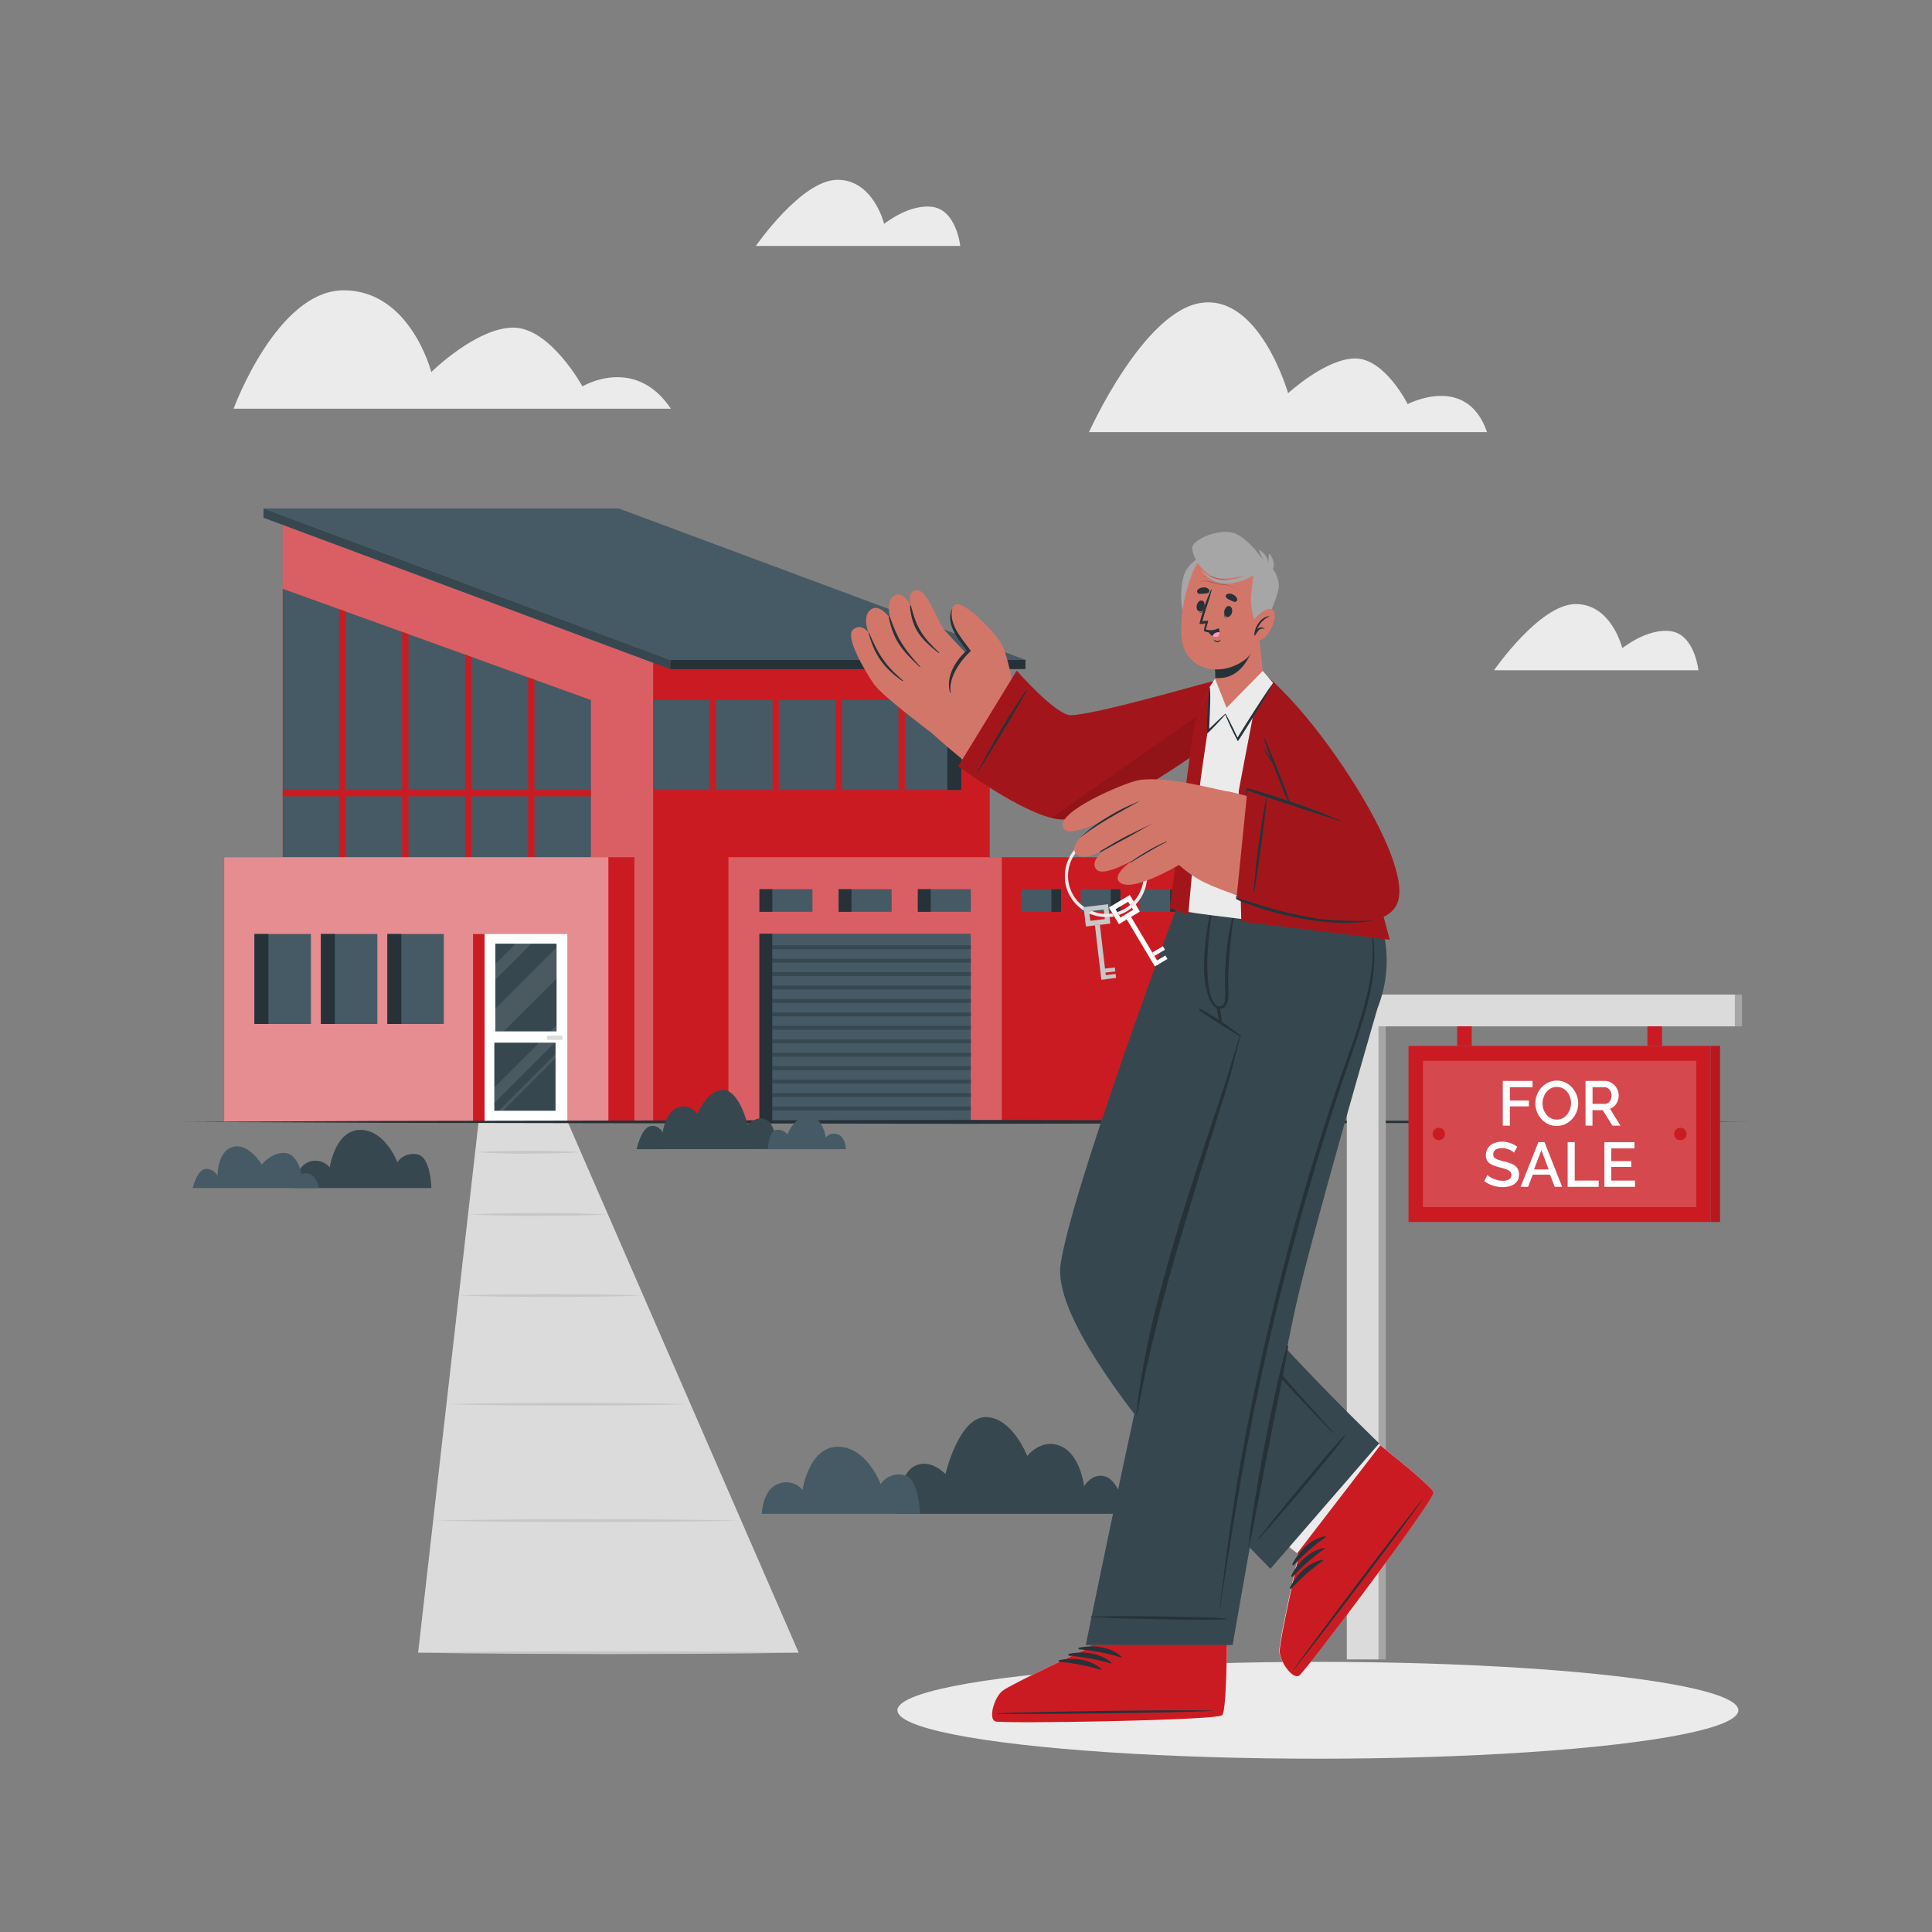<svg xmlns="http://www.w3.org/2000/svg" viewBox="0 0 500 500"><rect x="0" y="0" width="500" height="500" fill="#808080" stroke="none"/><g id="freepik--background-complete--inject-5"><path d="M173.63,105.78H60.45S71.67,75.13,88.94,75.13s22.68,21.16,22.68,21.16,11.65-11.5,21.22-11.5S150.74,100,150.74,100,164.26,91.81,173.63,105.78Z" style="fill:#ebebeb"></path><path d="M439.55,173.46H386.66s11.82-17.13,21.13-17.13,12.06,11.42,12.06,11.42,6.58-5.33,12.66-4.38S439.55,173.46,439.55,173.46Z" style="fill:#ebebeb"></path><path d="M248.51,63.65H195.62s11.82-17.12,21.13-17.12,12.06,11.41,12.06,11.41,6.58-5.33,12.66-4.37S248.51,63.65,248.51,63.65Z" style="fill:#ebebeb"></path><path d="M384.84,111.83h-103s14.11-31.5,29.2-33.47,22.32,23.41,22.32,23.41,9.73-9,17.38-9,13.57,11.81,13.57,11.81S379.59,96.52,384.84,111.83Z" style="fill:#ebebeb"></path></g><g id="freepik--Shadow--inject-5"><ellipse cx="341.07" cy="442.62" rx="108.82" ry="12.53" style="fill:#ebebeb"></ellipse></g><g id="freepik--House--inject-5"><rect x="169.02" y="171.54" width="87.13" height="118.8" style="fill:#CB1B22"></rect><polygon points="73.16 290.34 169.02 290.34 169.02 171.54 73.16 135.83 73.16 175.32 73.16 290.34" style="fill:#CB1B22"></polygon><g style="opacity:0.3"><polygon points="73.16 290.34 169.02 290.34 169.02 171.54 73.16 135.83 73.16 175.32 73.16 290.34" style="fill:#fff"></polygon></g><polygon points="160.13 131.59 68.2 131.59 173.46 170.78 265.4 170.78 160.13 131.59" style="fill:#455a64"></polygon><rect x="173.46" y="170.77" width="91.93" height="2.4" style="fill:#263238"></rect><polygon points="173.46 173.17 68.2 133.99 68.2 131.59 173.46 170.78 173.46 173.17" style="fill:#37474f"></polygon><rect x="169.02" y="181.16" width="79.77" height="23.28" style="fill:#455a64"></rect><rect x="245.18" y="181.16" width="3.61" height="23.28" style="fill:#263238"></rect><rect x="183.63" y="181.16" width="1.64" height="23.28" style="fill:#CB1B22"></rect><rect x="199.93" y="181.16" width="1.64" height="23.28" style="fill:#CB1B22"></rect><rect x="216.23" y="181.16" width="1.64" height="23.28" style="fill:#CB1B22"></rect><rect x="232.53" y="181.16" width="1.64" height="23.28" style="fill:#CB1B22"></rect><polygon points="152.93 221.85 73.16 221.85 73.16 152.38 152.93 181.16 152.93 221.85" style="fill:#455a64"></polygon><polygon points="89.42 158.25 89.42 221.85 87.77 221.85 87.77 157.65 89.42 158.25" style="fill:#CB1B22"></polygon><rect x="73.16" y="204.44" width="79.77" height="1.65" style="fill:#CB1B22"></rect><polygon points="105.71 164.13 105.71 221.85 104.07 221.85 104.07 163.53 105.71 164.13" style="fill:#CB1B22"></polygon><polygon points="122.02 170.01 122.02 221.85 120.38 221.85 120.38 169.41 122.02 170.01" style="fill:#CB1B22"></polygon><polygon points="138.32 175.9 138.32 221.85 136.67 221.85 136.67 175.3 138.32 175.9" style="fill:#CB1B22"></polygon><rect x="58.02" y="221.85" width="106.16" height="68.49" style="fill:#CB1B22"></rect><rect x="58.02" y="221.85" width="99.43" height="68.49" style="fill:#fff;opacity:0.5"></rect><rect x="125.41" y="241.73" width="21.42" height="48.61" style="fill:#fff"></rect><rect x="141.59" y="268.02" width="3.97" height="1.1" style="fill:#dbdbdb"></rect><rect x="128.2" y="244.22" width="15.84" height="22.7" style="fill:#37474f"></rect><rect x="127.93" y="269.84" width="15.84" height="17.62" style="fill:#37474f"></rect><g style="opacity:0.1"><polygon points="144.04 245.2 144.04 253.26 130.38 266.92 128.2 266.92 128.2 261.04 144.04 245.2" style="fill:#fff"></polygon><polygon points="143.57 269.85 127.92 285.5 127.92 281.46 139.54 269.85 143.57 269.85" style="fill:#fff"></polygon><polygon points="144.04 265.35 144.04 266.92 142.46 266.92 144.04 265.35" style="fill:#fff"></polygon><polygon points="137.5 244.23 128.2 253.53 128.2 249.49 133.47 244.23 137.5 244.23" style="fill:#fff"></polygon><polygon points="143.76 272.82 143.76 273.84 130.14 287.46 129.12 287.46 143.76 272.82" style="fill:#fff"></polygon></g><rect x="122.42" y="241.73" width="2.99" height="48.61" style="fill:#CB1B22"></rect><rect x="65.86" y="241.73" width="14.61" height="23.28" transform="translate(146.32 506.73) rotate(180)" style="fill:#455a64"></rect><rect x="65.86" y="241.73" width="3.61" height="23.28" transform="translate(135.32 506.73) rotate(180)" style="fill:#263238"></rect><rect x="83.05" y="241.73" width="14.61" height="23.28" transform="translate(180.71 506.73) rotate(180)" style="fill:#455a64"></rect><rect x="83.05" y="241.73" width="3.61" height="23.28" transform="translate(169.71 506.73) rotate(180)" style="fill:#263238"></rect><rect x="100.24" y="241.73" width="14.61" height="23.28" transform="translate(215.1 506.73) rotate(180)" style="fill:#455a64"></rect><rect x="100.24" y="241.73" width="3.61" height="23.28" transform="translate(204.1 506.73) rotate(180)" style="fill:#263238"></rect><rect x="188.52" y="221.85" width="70.75" height="68.49" style="fill:#CB1B22"></rect><rect x="188.52" y="221.85" width="70.75" height="68.49" style="fill:#fff;opacity:0.3"></rect><rect x="259.27" y="221.85" width="51.1" height="68.49" style="fill:#CB1B22"></rect><rect x="196.54" y="241.66" width="54.7" height="48.68" style="fill:#455a64"></rect><rect x="199.88" y="244.64" width="51.37" height="1" style="fill:#37474f"></rect><rect x="199.88" y="248.12" width="51.37" height="1" style="fill:#37474f"></rect><rect x="199.88" y="251.59" width="51.37" height="1" style="fill:#37474f"></rect><rect x="199.88" y="255.07" width="51.37" height="1" style="fill:#37474f"></rect><rect x="199.88" y="258.55" width="51.37" height="1" style="fill:#37474f"></rect><rect x="199.88" y="262.02" width="51.37" height="1" style="fill:#37474f"></rect><rect x="199.88" y="265.5" width="51.37" height="1" style="fill:#37474f"></rect><rect x="199.88" y="268.98" width="51.37" height="1" style="fill:#37474f"></rect><rect x="199.88" y="272.46" width="51.37" height="1" style="fill:#37474f"></rect><rect x="199.88" y="275.93" width="51.37" height="1" style="fill:#37474f"></rect><rect x="199.88" y="279.41" width="51.37" height="1" style="fill:#37474f"></rect><rect x="199.88" y="282.89" width="51.37" height="1" style="fill:#37474f"></rect><rect x="199.88" y="286.36" width="51.37" height="1" style="fill:#37474f"></rect><rect x="196.54" y="241.66" width="3.33" height="48.68" style="fill:#263238"></rect><rect x="196.54" y="230.13" width="13.71" height="5.85" transform="translate(406.8 466.1) rotate(180)" style="fill:#455a64"></rect><rect x="196.54" y="230.13" width="3.33" height="5.85" transform="translate(396.42 466.1) rotate(180)" style="fill:#263238"></rect><rect x="217.04" y="230.13" width="13.71" height="5.85" transform="translate(447.79 466.1) rotate(180)" style="fill:#455a64"></rect><rect x="217.04" y="230.13" width="3.33" height="5.85" transform="translate(437.41 466.1) rotate(180)" style="fill:#263238"></rect><rect x="237.53" y="230.13" width="13.71" height="5.85" transform="translate(488.78 466.1) rotate(180)" style="fill:#455a64"></rect><rect x="237.53" y="230.13" width="3.33" height="5.85" transform="translate(478.4 466.1) rotate(180)" style="fill:#263238"></rect><rect x="295.04" y="230.13" width="10.27" height="5.85" style="fill:#455a64"></rect><rect x="302.82" y="230.13" width="2.5" height="5.85" style="fill:#263238"></rect><rect x="279.68" y="230.13" width="10.27" height="5.85" style="fill:#455a64"></rect><rect x="287.46" y="230.13" width="2.5" height="5.85" style="fill:#263238"></rect><rect x="264.32" y="230.13" width="10.27" height="5.85" style="fill:#455a64"></rect><rect x="272.1" y="230.13" width="2.5" height="5.85" style="fill:#263238"></rect></g><g id="freepik--Floor--inject-5"><polygon points="123.86 290.34 146.91 290.34 206.7 427.71 108.21 427.71 123.86 290.34" style="fill:#dbdbdb"></polygon><polygon points="108.21 427.71 120.52 427.52 132.83 427.42 157.45 427.33 182.07 427.42 194.38 427.52 206.7 427.71 194.38 427.89 182.07 428 157.45 428.08 132.83 427.99 120.52 427.89 108.21 427.71" style="fill:#c7c7c7"></polygon><polygon points="191.82 393.53 181.86 393.72 171.89 393.82 151.96 393.91 132.03 393.82 122.06 393.72 112.1 393.53 122.06 393.35 132.03 393.25 151.96 393.16 171.89 393.25 181.86 393.35 191.82 393.53" style="fill:#c7c7c7"></polygon><path d="M178.72,363.41c-5.26.15-10.53.22-15.8.28l-15.79.09-15.8-.08c-5.27-.06-10.53-.14-15.8-.29,5.27-.16,10.53-.23,15.8-.29l15.8-.09,15.79.09C168.19,363.18,173.46,363.25,178.72,363.41Z" style="fill:#c7c7c7"></path><path d="M166.48,335.28c-4,.15-8,.23-11.94.29l-11.93.08-11.94-.08c-4-.06-8-.13-11.93-.29,4-.16,8-.23,11.93-.29l11.94-.08,11.93.08C158.52,335.05,162.5,335.13,166.48,335.28Z" style="fill:#c7c7c7"></path><path d="M157.34,314.3c-3,.16-6,.23-9.05.29s-6,.05-9.06.09-6,0-9-.09-6-.13-9.05-.29c3-.15,6-.23,9.05-.29s6-.05,9-.08,6,0,9.06.08S154.33,314.15,157.34,314.3Z" style="fill:#c7c7c7"></path><path d="M150.34,298.19c-2.29.15-4.57.23-6.85.29s-4.56,0-6.84.08-4.57,0-6.85-.08-4.56-.14-6.84-.29c2.28-.16,4.56-.23,6.84-.29s4.57-.06,6.85-.09,4.56,0,6.84.09S148.05,298,150.34,298.19Z" style="fill:#c7c7c7"></path><polygon points="47.63 290.34 98.22 290.1 148.82 290.01 250 289.84 351.18 290.01 401.78 290.1 452.37 290.34 401.78 290.58 351.18 290.67 250 290.84 148.82 290.67 98.22 290.58 47.63 290.34" style="fill:#263238"></polygon></g><g id="freepik--Plants--inject-5"><path d="M111.64,307.46H76.21s.08-5.27,3.56-6.67a4.75,4.75,0,0,1,5.56,1.33s1.42-9.7,7.91-9.7,9.6,8.37,9.6,8.37a5,5,0,0,1,5.06-2.06C111.5,299.2,111.64,307.46,111.64,307.46Z" style="fill:#37474f"></path><path d="M291.61,391.77s-1.78-8.3-5.34-9.58-5.72,2.45-5.72,2.45-.83-7.94-5.88-10.31-8.82,2.48-8.82,2.48-3.87-10.07-10.78-10.07-10.39,14.74-10.39,14.74-4.08-4.39-8.26-1.91-4.18,12.2-4.18,12.2Z" style="fill:#37474f"></path><path d="M82.56,307.46H49.88s1.08-4.61,3.24-4.93a3.19,3.19,0,0,1,3.18,1.81s-.1-6.43,4-7.52,7.44,4.58,7.44,4.58,2.54-3.24,6-3S78,303.92,78,303.92,81.17,302.07,82.56,307.46Z" style="fill:#455a64"></path><path d="M238.07,391.77h-40.9s.1-6.08,4.12-7.7a5.48,5.48,0,0,1,6.41,1.54s1.64-11.19,9.13-11.19,11.08,9.65,11.08,9.65a5.74,5.74,0,0,1,5.84-2.37C237.91,382.24,238.07,391.77,238.07,391.77Z" style="fill:#455a64"></path><path d="M164.76,297.41s1.09-5.09,3.26-5.87,3.5,1.5,3.5,1.5.52-4.86,3.6-6.31,5.4,1.52,5.4,1.52,2.37-6.17,6.6-6.17,6.37,9,6.37,9,2.49-2.68,5-1.17,2.56,7.48,2.56,7.48Z" style="fill:#37474f"></path><path d="M198.75,297.41h20.14s0-3-2-3.8a2.71,2.71,0,0,0-3.16.76s-.81-5.51-4.5-5.51-5.45,4.75-5.45,4.75a2.85,2.85,0,0,0-2.88-1.17C198.84,292.71,198.75,297.41,198.75,297.41Z" style="fill:#455a64"></path></g><g id="freepik--Sign--inject-5"><rect x="348.55" y="257.39" width="8.23" height="172.06" style="fill:#dbdbdb"></rect><rect x="356.78" y="257.39" width="1.85" height="172.06" transform="translate(715.41 686.85) rotate(180)" style="fill:#a6a6a6"></rect><rect x="448.98" y="257.39" width="1.85" height="8.23" transform="translate(899.8 523.02) rotate(180)" style="fill:#a6a6a6"></rect><rect x="394.65" y="211.3" width="8.23" height="100.43" transform="translate(137.25 660.27) rotate(-90)" style="fill:#dbdbdb"></rect><rect x="364.52" y="270.68" width="78.19" height="45.57" style="fill:#CB1B22"></rect><g style="opacity:0.2"><rect x="368.26" y="274.54" width="70.72" height="37.86" style="fill:#fff"></rect></g><circle cx="372.37" cy="293.47" r="1.61" style="fill:#CB1B22"></circle><circle cx="434.87" cy="293.47" r="1.61" style="fill:#CB1B22"></circle><path d="M388.92,291.31V279.75h7.7v1.61h-5.87v3.45h4.91v1.52h-4.91v5Z" style="fill:#fff"></path><path d="M402.89,291.39a5.1,5.1,0,0,1-2.26-.5,5.69,5.69,0,0,1-1.75-1.32,6.11,6.11,0,0,1-1.13-1.87,6.26,6.26,0,0,1-.4-2.17,5.73,5.73,0,0,1,.43-2.21,6.24,6.24,0,0,1,1.16-1.88,5.53,5.53,0,0,1,1.76-1.29,5.15,5.15,0,0,1,2.22-.48,4.93,4.93,0,0,1,2.25.51,5.82,5.82,0,0,1,1.75,1.35,6.25,6.25,0,0,1,1.12,1.88,6.1,6.1,0,0,1,.4,2.14,5.91,5.91,0,0,1-.42,2.21,5.57,5.57,0,0,1-1.16,1.86,5.69,5.69,0,0,1-1.77,1.29A5.09,5.09,0,0,1,402.89,291.39Zm-3.68-5.86a5,5,0,0,0,.26,1.58,4.21,4.21,0,0,0,.74,1.35,3.78,3.78,0,0,0,1.16.94,3.38,3.38,0,0,0,1.53.35,3.27,3.27,0,0,0,1.56-.37,3.7,3.7,0,0,0,1.15-1,4.36,4.36,0,0,0,.71-1.35,4.81,4.81,0,0,0,0-3.12,3.93,3.93,0,0,0-.74-1.33,3.6,3.6,0,0,0-1.15-.93,3.26,3.26,0,0,0-1.51-.35,3.21,3.21,0,0,0-1.56.37,3.66,3.66,0,0,0-1.15.95,4.24,4.24,0,0,0-.73,1.34A4.82,4.82,0,0,0,399.21,285.53Z" style="fill:#fff"></path><path d="M410.33,291.31V279.75h5a3.19,3.19,0,0,1,1.45.33,4,4,0,0,1,1.13.85,4.28,4.28,0,0,1,.74,1.21,3.67,3.67,0,0,1,.27,1.37,3.86,3.86,0,0,1-.17,1.13,4.43,4.43,0,0,1-.45,1,3.39,3.39,0,0,1-.72.79,2.77,2.77,0,0,1-.93.49l2.72,4.4h-2.07l-2.5-4h-2.67v4Zm1.82-5.63h3.19a1.52,1.52,0,0,0,.71-.17,1.64,1.64,0,0,0,.54-.48,2.5,2.5,0,0,0,.49-1.52,2.31,2.31,0,0,0-.15-.83,2.42,2.42,0,0,0-.41-.68,1.92,1.92,0,0,0-.59-.47,1.53,1.53,0,0,0-.69-.17h-3.09Z" style="fill:#fff"></path><path d="M391.81,298.31a2,2,0,0,0-.47-.38,4.39,4.39,0,0,0-.72-.39,5.71,5.71,0,0,0-.91-.29,4.31,4.31,0,0,0-1-.11,2.78,2.78,0,0,0-1.7.42,1.38,1.38,0,0,0-.55,1.17,1.31,1.31,0,0,0,.17.69,1.56,1.56,0,0,0,.53.48,4.34,4.34,0,0,0,.9.35c.36.11.77.22,1.25.34a12.65,12.65,0,0,1,1.59.47,4.3,4.3,0,0,1,1.19.63,2.59,2.59,0,0,1,.76.92,3,3,0,0,1,.27,1.33,3.21,3.21,0,0,1-.33,1.51,2.89,2.89,0,0,1-.92,1,4,4,0,0,1-1.34.58,6.64,6.64,0,0,1-1.64.19,8.1,8.1,0,0,1-2.55-.4,7.34,7.34,0,0,1-2.22-1.16l.83-1.57a4.05,4.05,0,0,0,.61.48,6.18,6.18,0,0,0,.93.48,8.18,8.18,0,0,0,1.15.37,5.34,5.34,0,0,0,1.28.16,3.07,3.07,0,0,0,1.66-.38,1.33,1.33,0,0,0,.37-1.84,2.07,2.07,0,0,0-.63-.51,5.21,5.21,0,0,0-1-.4c-.39-.12-.84-.24-1.34-.37s-1.07-.32-1.5-.48a4,4,0,0,1-1.07-.61,2.48,2.48,0,0,1-.64-.84,2.75,2.75,0,0,1-.22-1.17,3.44,3.44,0,0,1,.32-1.5,3.34,3.34,0,0,1,.89-1.11,3.88,3.88,0,0,1,1.33-.67,5.51,5.51,0,0,1,1.66-.23,6,6,0,0,1,2.16.37,7.19,7.19,0,0,1,1.74.93Z" style="fill:#fff"></path><path d="M398.13,295.59h1.59l4.56,11.56h-1.92L401.14,304h-4.46l-1.21,3.15h-1.93Zm2.65,7.06-1.86-5-1.92,5Z" style="fill:#fff"></path><path d="M405.71,307.15V295.59h1.83v9.94h6.2v1.62Z" style="fill:#fff"></path><path d="M423.14,305.53v1.62h-7.92V295.59H423v1.61h-6v3.29h5.16V302H417v3.53Z" style="fill:#fff"></path><rect x="377.11" y="265.62" width="3.77" height="5.06" style="fill:#CB1B22"></rect><rect x="426.36" y="265.62" width="3.77" height="5.06" style="fill:#CB1B22"></rect><rect x="442.72" y="270.68" width="2.43" height="45.57" style="fill:#CB1B22"></rect><rect x="442.72" y="270.68" width="2.43" height="45.57" style="opacity:0.1"></rect></g><g id="freepik--Character--inject-5"><path d="M329.63,351.74l27.83,22.48c5.34,4.27,9.94,8.11,12.14,10.32l0,0c.83.83,1.31,1.42,1.33,1.71,0,0,0,0,0,.06-.19,2.45-33.07,46.12-34.73,47.25s-5-3.5-5.11-6.21,5-25.07,5-25.07L308.6,379.59Z" style="fill:#d3766a"></path><path d="M351.75,369.61l5.71,4.61c5.34,4.27,9.94,8.11,12.14,10.32l0,0a9.14,9.14,0,0,1,1.33,1.71s0,0,0,.06c-.19,2.45-33.07,46.12-34.73,47.25s-5-3.5-5.11-6.21,5-25.07,5-25.07l-5.86-4.6Z" style="fill:#ebebeb"></path><path d="M336.25,433.61c1.66-1.14,34.54-44.81,34.73-47.27.09-.93-6-6.09-13.52-12.11l-.24-.19L335.7,402l.48.35s-5.1,22.35-5,25.07S334.59,434.75,336.25,433.61Z" style="fill:#CB1B22"></path><path d="M334.93,431.84c5.36-7.5,27.69-37.23,33.56-44.24.05-.05.09,0,0,0-5.15,7.55-27.72,37.1-33.48,44.29C334.93,432.08,334.82,432,334.93,431.84Z" style="fill:#263238"></path><path d="M334.49,404.75c1.64-3.3,4.75-6.51,8.48-7.17.14,0,.18.18.08.25a50.91,50.91,0,0,0-8.19,7.19A.23.23,0,0,1,334.49,404.75Z" style="fill:#263238"></path><path d="M334.17,407.79c1.64-3.3,4.75-6.51,8.48-7.17.15,0,.18.18.08.25a50.84,50.84,0,0,0-8.18,7.19A.24.24,0,0,1,334.17,407.79Z" style="fill:#263238"></path><path d="M333.86,410.83c1.64-3.3,4.75-6.51,8.48-7.17.14,0,.18.18.08.25a51.35,51.35,0,0,0-8.19,7.19A.23.23,0,0,1,333.86,410.83Z" style="fill:#263238"></path><path d="M314.59,325c2,9.73,42.34,48.55,42.34,48.55L328.79,406s-57.31-57.21-54.32-78.7c2.6-18.7,30.59-93.89,30.59-93.89h32.3S312.66,315.39,314.59,325Z" style="fill:#37474f"></path><path d="M325.59,398.27c3.73-4.66,2.6-3.38,6.39-8C333.83,388,346,373.2,348.14,371.4c0,0,.12,0,.09.08-1.41,2.38-13.87,17-15.77,19.21-3.88,4.54-2.81,3.19-6.74,7.69C325.65,398.46,325.52,398.35,325.59,398.27Z" style="fill:#263238"></path><path d="M309,321.75c.47-2.42,1-4.84,1.51-7.26q1.57-7.41,3.33-14.78,3.48-14.61,7.58-29.06c2.76-9.67,5.67-19.31,9-28.79.41-1.17.84-2.34,1.27-3.5,0-.09.17-.05.14,0-2.9,9.49-5.89,19-8.62,28.51s-5.21,19.06-7.58,28.66c-1.19,4.82-2.29,9.66-3.37,14.51q-.79,3.57-1.56,7.15a51.35,51.35,0,0,0-1.35,7.37,11.2,11.2,0,0,0,1.9,6.63c1.21,2,2.63,3.85,4,5.71,2.76,3.75,29.05,33,29.89,33.83.07.07,0,.16-.1.1-3.53-3.17-25.83-27.31-28.66-31-1.4-1.85-2.77-3.73-4.11-5.62a22.59,22.59,0,0,1-3.21-5.65A13.43,13.43,0,0,1,309,321.75Z" style="fill:#263238"></path><path d="M324.5,391.83s-7,33.94-7,34c-.1,6.83-.3,12.83-.69,15.92a.11.11,0,0,1,0,0,4.81,4.81,0,0,1-.53,2.1l0,0c-2.06,1.35-56.71,2.2-58.63,1.59s-.32-6.12,1.77-7.85,22.89-11.4,22.89-11.4l7.31-33.93Z" style="fill:#d3766a"></path><path d="M257.63,445.5c1.91.61,56.57-.24,58.62-1.58l.05-.05a4.67,4.67,0,0,0,.53-2.1.13.13,0,0,0,0-.06c.39-3.08.59-9.07.69-15.91l1.21-5.91H283.66l-1.37,6.35s-20.78,9.69-22.89,11.42S255.7,444.9,257.63,445.5Z" style="fill:#ebebeb"></path><path d="M257.63,445.5c1.92.62,56.57-.23,58.63-1.59.79-.5,1.13-8.47,1.27-18.11v-.3l-35.27.15,0,.6s-20.77,9.68-22.88,11.41S255.71,444.9,257.63,445.5Z" style="fill:#CB1B22"></path><path d="M258.22,443.37c9.2-.37,46.38-1,55.51-.65.08,0,.08,0,0,.06-9.12.56-46.3.88-55.51.74C258,443.52,258,443.38,258.22,443.37Z" style="fill:#263238"></path><path d="M279.32,426.4c3.62-.73,8.06-.25,10.87,2.29.11.1,0,.26-.15.22a51,51,0,0,0-10.69-2.05A.23.23,0,0,1,279.32,426.4Z" style="fill:#263238"></path><path d="M276.73,428c3.62-.74,8.06-.25,10.87,2.29.11.1,0,.25-.15.22a50.58,50.58,0,0,0-10.7-2A.23.23,0,0,1,276.73,428Z" style="fill:#263238"></path><path d="M274.14,429.64c3.61-.74,8.06-.25,10.87,2.29.11.1,0,.25-.15.22a50.6,50.6,0,0,0-10.7-2.06A.23.23,0,0,1,274.14,429.64Z" style="fill:#263238"></path><path d="M308.18,233.4A130.87,130.87,0,0,1,311,249.52c.68,6.75,1.52,12.73,2.42,13.48s6.12,4.12,7.84,5.16c0,0-15.91,48.24-20,64.32C295.24,355.79,281,425.73,281,425.73h38s11.55-66.58,16.6-88.77c4.33-19,20.92-76.1,20.92-76.1a33.17,33.17,0,0,0-1.34-27.45S308.17,233.37,308.18,233.4Z" style="fill:#37474f"></path><path d="M282.36,418.33c6,0,4.25-.1,10.22-.07,2.92,0,22.12.15,24.85.64a.07.07,0,0,1,0,.13c-2.73.41-21.93-.06-24.85-.13-6-.15-4.25-.17-10.22-.39A.09.09,0,0,1,282.36,418.33Z" style="fill:#263238"></path><path d="M310.68,261.09a72.85,72.85,0,0,1,10.48,7,.13.13,0,0,1-.14.21c-3.55-2.22-7.19-4.39-10.62-6.81A.25.25,0,0,1,310.68,261.09Z" style="fill:#263238"></path><path d="M313.58,234.85c0-.13.27-.13.24,0a127.5,127.5,0,0,0-1.33,12.81c-.13,2-.23,13.07,3.29,12.8.59,0,1-.55,1.19-1.4a14.21,14.21,0,0,0,.06-3.39c0-2.33,0-4.65.19-7a62.26,62.26,0,0,1,2.13-12.79.11.11,0,0,1,.21,0,120.12,120.12,0,0,0-1.71,17.85c0,2.89.75,7.35-2.26,7.33s-3.91-7.44-4-9.44A65.67,65.67,0,0,1,313.58,234.85Z" style="fill:#263238"></path><path d="M315.64,260.76a17.29,17.29,0,0,1,.42,2.37,5.23,5.23,0,0,1,0,1.89.13.13,0,0,1-.24,0,6.51,6.51,0,0,1-.52-1.91c-.15-.74-.31-1.47-.44-2.21A.38.38,0,0,1,315.64,260.76Z" style="fill:#263238"></path><path d="M323.39,397.4c.1-.88.22-1.75.34-2.63.24-1.68.52-3.36.78-5,.52-3.38,1.1-6.74,1.7-10.11,1.19-6.71,2.57-13.39,4-20.05.82-3.76,1.77-7.48,2.78-11.2.07-.26.44-.13.39.12-.61,3.4-1.2,6.81-1.9,10.19s-1.38,6.76-2.05,10.14c-1.33,6.68-2.57,13.38-3.89,20.07-.37,1.88-.71,3.78-1.08,5.66-.18.95-.37,1.89-.58,2.82s-.49,1.86-.64,2.8c0,.09-.15.05-.14,0C323.27,399.23,323.29,398.31,323.39,397.4Z" style="fill:#263238"></path><path d="M297.2,346.93c1.26-6.31,3-12.53,4.68-18.72,3.45-12.47,7.52-24.75,11.57-37L317,280.56c.58-1.77,3.45-11.3,3.8-12.21a.08.08,0,0,1,.15,0c-.82,3.25-2,8-2.9,11.21s-2,6.33-2.94,9.5c-1.94,6.22-3.92,12.43-5.8,18.66-3.73,12.33-7.42,24.65-10.45,37.18-.84,3.5-1.69,7-2.46,10.53s-1.43,7.06-2.17,10.58c0,.1-.18.07-.17,0A192.57,192.57,0,0,1,297.2,346.93Z" style="fill:#263238"></path><path d="M320.81,379.9c2.09-12,4.6-24,7.37-35.87s5.9-23.81,9.32-35.59,7.21-23.45,11.28-35a144.54,144.54,0,0,0,5.16-16.66c1.25-5.61,1.89-11.69.58-17.36a28.56,28.56,0,0,0-1.3-4.22c0-.09.1-.17.14-.08,4.57,10.65,1.61,22.3-1.87,32.79-1.91,5.75-3.94,11.46-5.82,17.22s-3.78,11.85-5.54,17.81c-3.51,11.81-6.77,23.7-9.68,35.67s-5.51,24-7.8,36.13-4.22,24.35-6.18,36.56c-.25,1.59-.45,3.18-.66,4.78,0,.09-.15.08-.14,0C317.13,404,318.72,391.91,320.81,379.9Z" style="fill:#263238"></path><path d="M313.89,189.27c-7.81,6-35.42,24.14-44.77,21.08-6.14-2-26.09-18.43-28.86-21.59-2.14-2.45,13-20.32,15.53-18s18.85,15,21.39,15.67,29.75-8.53,38.54-9.62C330.88,175,318.1,186,313.89,189.27Z" style="fill:#d3766a"></path><path d="M242.84,191c-2.25-1.71-14.51-10.88-16.64-13.92s-7.62-12.25-5.46-14.11,4,.7,4,.7-1.7-4.26.65-5.94,5.05,2.41,5.05,2.41-1.43-4.5,1-6,4.49,3.06,4.49,3.06-1.5-4,1.06-4.44c3.07-.47,5,7.31,7.59,10.49.59.72,13,13.8,13,13.8Z" style="fill:#d3766a"></path><path d="M235.78,156.84c1.43,5.71,3,8,7.23,12,.08.08,0,.22-.11.15-4.46-3.55-6.89-6.09-7.4-12.07C235.48,156.6,235.71,156.57,235.78,156.84Z" style="fill:#263238"></path><path d="M230.33,159.72c2,5.81,3.73,8.27,7.81,12.79.06.06,0,.17-.11.11-4.38-4.1-6.74-6.69-8-12.75C230,159.59,230.24,159.46,230.33,159.72Z" style="fill:#263238"></path><path d="M225,163.93c2.34,5.48,4.12,8.26,8.64,12.14a.11.11,0,1,1-.13.17c-5-3.5-7.24-7-8.67-12.22C224.69,163.66,224.8,163.58,225,163.93Z" style="fill:#263238"></path><path d="M262.27,177.7s-1.38-7.25-2.69-10.3S249.2,154.78,247,156.62c-2.81,2.38,1.33,8.94,3.79,11.88,0,0-6.52,5.49-4.56,10.84S262.27,177.7,262.27,177.7Z" style="fill:#d3766a"></path><path d="M246.46,157.53c-1,4,2.47,7.68,4.63,10.71a.34.34,0,0,1-.16.54c-2.58,2.48-5.49,6.74-4.89,10.47a.09.09,0,0,1-.17,0c-1.18-3.91,1.33-8.33,4.33-10.87-2.27-3.08-5.58-6.9-3.78-10.9C246.43,157.49,246.47,157.5,246.46,157.53Z" style="fill:#263238"></path><path d="M263.12,173.56,248,198.3s16.33,12.17,25.48,13.66c11.11,1.81,40.45-19.8,44.9-23.56,7.29-6.16,9-11.36,4-12.56-1.94-.48-4.89-.34-8.92.59-4.21,1-29.41,8.39-36.26,8.67C273.35,185.26,263.12,173.56,263.12,173.56Z" style="fill:#CB1B22"></path><path d="M263.12,173.56,248,198.3s16.33,12.17,25.48,13.66c11.11,1.81,40.45-19.8,44.9-23.56,7.29-6.16,9-11.36,4-12.56-1.94-.48-4.89-.34-8.92.59-4.21,1-29.41,8.39-36.26,8.67C273.35,185.26,263.12,173.56,263.12,173.56Z" style="opacity:0.2"></path><path d="M253.15,199.72c2.23-3.4,10.86-17.69,12.52-20.9.11-.22,0-.35-.15-.13-6.94,10.05-10.48,17.49-12.5,20.94C253,199.72,253.1,199.81,253.15,199.72Z" style="fill:#263238"></path><path d="M272.09,211.66a10.32,10.32,0,0,0,1.35.3c11.12,1.82,40.45-19.8,44.9-23.56,6.91-5.83,8.81-10.81,4.74-12.33C312.11,183.7,288.13,200.46,272.09,211.66Z" style="opacity:0.1"></path><path d="M304.29,235.3c1.21,1.17,52.95,6.56,53.21,6.21.68-.94-9-49.49-29.7-66.22-3.65-2.95-9.74-1.71-12.5.06-1.38.89-5.19,7.86-6.29,14.06S303.53,234.55,304.29,235.3Z" style="fill:#ebebeb"></path><path d="M326.44,174.08s-5.65,29.33-5.83,30.53.64,33.86.64,33.86l38.42,4.74s-4.34-16.21-4.57-17-8.37-27.7-17.12-39.76C329.94,175.37,326.44,174.08,326.44,174.08Z" style="fill:#CB1B22"></path><path d="M326.44,174.08s-5.65,29.33-5.83,30.53.64,33.86.64,33.86l38.42,4.74s-4.34-16.21-4.57-17-8.37-27.7-17.12-39.76C329.94,175.37,326.44,174.08,326.44,174.08Z" style="opacity:0.2"></path><path d="M314.51,175.78s-3.88,26-4,27.67-3,33.3-3,33.3L302.73,235s2.65-20.61,3-22.39,2.52-21,3.35-24.54C310.35,182.38,314.51,175.78,314.51,175.78Z" style="fill:#CB1B22"></path><path d="M314.51,175.78s-3.88,26-4,27.67-3,33.3-3,33.3L302.73,235s2.65-20.61,3-22.39,2.52-21,3.35-24.54C310.35,182.38,314.51,175.78,314.51,175.78Z" style="opacity:0.2"></path><path d="M283.37,239.37l0,.13,1.27-.15v-.13Zm3.66-3a9.16,9.16,0,0,1-1.28,0l.1.87a11,11,0,0,0,1.28,0Z" style="fill:#c7c7c7"></path><path d="M280.44,234.77l.59,5,2.36-.28,0-.13,1.28-.15v.13l2.68-.31-.21-1.77a11,11,0,0,1-1.28,0l.07.6-3.77.44-.29-2.47,3.77-.44.12,1a9.16,9.16,0,0,0,1.28,0l-.28-2.39Z" style="fill:#c7c7c7"></path><rect x="284.2" y="239.24" width="1.28" height="14.27" transform="translate(-26.81 34.94) rotate(-6.7)" style="fill:#c7c7c7"></rect><rect x="285.61" y="252.25" width="3.17" height="1.04" transform="translate(601.93 470.29) rotate(173.3)" style="fill:#c7c7c7"></rect><rect x="285.41" y="250.59" width="3.17" height="1.04" transform="translate(601.34 466.99) rotate(173.3)" style="fill:#c7c7c7"></rect><path d="M291.56,237.85l.06.11,1.11-.65-.07-.12Zm1.87-4.61a7.42,7.42,0,0,1-.94.92l.45.74c.33-.28.66-.57,1-.88Z" style="fill:#fff"></path><polygon points="291.56 237.85 291.62 237.96 298.87 250.1 299.97 249.45 299.97 249.44 299.44 248.56 299.11 248.01 298.58 247.12 292.73 237.31 292.66 237.19 291.56 237.85" style="fill:#fff"></polygon><rect x="298.93" y="248" width="3.17" height="1.04" transform="translate(685.9 308.07) rotate(149.19)" style="fill:#fff"></rect><rect x="298.07" y="246.56" width="3.17" height="1.04" transform="matrix(-0.86, 0.51, -0.51, -0.86, 683.57, 305.81)" style="fill:#fff"></rect><path d="M275.62,227.92a10.6,10.6,0,0,0,4.93,7.76l-.11-.91.23,0a9.79,9.79,0,1,1,12.76-1.5,7.42,7.42,0,0,1-.94.92,9.67,9.67,0,0,1-3.31,1.84l.44.75a10.59,10.59,0,0,0,3.32-1.85c.33-.28.66-.57,1-.88a10.64,10.64,0,1,0-18.28-6.1Zm7,7.87-.79.1.06.52a10.81,10.81,0,0,0,3.93.91,11,11,0,0,0,1.28,0l.3,0a9.09,9.09,0,0,0,.91-.15l-.46-.77-.55.08-.3,0a9.16,9.16,0,0,1-1.28,0A9.29,9.29,0,0,1,282.65,235.79Z" style="fill:#ebebeb"></path><path d="M287,234.85l.88,1.47.46.77,1.24,2.09,2-1.22-.06-.11,1.1-.66.07.12,2.3-1.38L293.9,234c-.3.31-.63.6-1,.88l.34.58-3.26,2-.4-.68-.44-.75-.43-.72,3.26-1.93.48.81a7.42,7.42,0,0,0,.94-.92l-1-1.64Z" style="fill:#fff"></path><path d="M334.74,182.69c15.28,17.54,32.31,46.95,24.66,53-7,5.53-30.28,0-45.95-6.51-3-1.23.92-25,4.3-24.37,6.23,1.2,17.61,5.3,18,5.42.86.25-4.56-12.79-9.54-25.43C320.66,170.71,326,172.66,334.74,182.69Z" style="fill:#d3766a"></path><path d="M322.22,205.9s-9.46-2.26-15.69-3.4c-3.47-.64-9.52-1.2-12.28-.5-4.14,1-20.77,8.06-19.16,12.13,1.47,3.68,15-4.16,15-4.16s-14.35,6.71-11.77,10.82S295,214,295,214s-14.58,7.22-11.26,11c2.52,2.88,15.84-6.26,15.84-6.26s-12.49,6.29-10,9.37c2.71,3.4,15.54-4.26,15.54-4.26,7.57,6.77,13.94,6.91,18.48,6.46C324.65,230.25,322.22,205.9,322.22,205.9Z" style="fill:#d3766a"></path><path d="M294.89,207.33c-1.71.73-3.45,1.45-5.1,2.33s-3.25,1.81-4.81,2.84a31.34,31.34,0,0,0-5.66,4.56c3.25-2.85,9.09-6.08,10.73-7s3.24-1.83,4.87-2.71C295,207.37,294.93,207.32,294.89,207.33Z" style="fill:#263238"></path><path d="M298.16,213.21c-2.15,1-4.32,2-6.42,3.07s-5,2.78-7,4c-.16.09-.08.36.08.27,2.06-1.17,5.07-2.73,7.14-3.88s4.11-2.38,6.21-3.44C298.22,213.24,298.19,213.19,298.16,213.21Z" style="fill:#263238"></path><path d="M301.88,217.74a53.31,53.31,0,0,0-9.46,5.46c-.15.1,0,.15.15.06,3.11-1.87,5.54-3.37,9.36-5.4C302,217.83,302,217.71,301.88,217.74Z" style="fill:#263238"></path><path d="M327.21,174.94c11.16,7,39.67,48,34.26,59.16S320,232.61,320,232.61l2.85-28.26s10.08,3.29,10.4,2.81-5.11-14.42-7.32-20.09S321.27,171.21,327.21,174.94Z" style="fill:#CB1B22"></path><path d="M327.21,174.94c11.16,7,39.67,48,34.26,59.16S320,232.61,320,232.61l2.85-28.26s10.08,3.29,10.4,2.81-5.11-14.42-7.32-20.09S321.27,171.21,327.21,174.94Z" style="opacity:0.2"></path><path d="M324.59,230.93c.7-4,3-20.55,3.24-24.15,0-.25-.14-.32-.19-.06a221.11,221.11,0,0,0-3.21,24.17C324.42,231,324.57,231,324.59,230.93Z" style="fill:#263238"></path><path d="M322.65,204a21.89,21.89,0,0,1,3.25.85c1,.29,1.92.57,2.87.87q3.12,1,6.19,2.07t6.13,2.22c2,.76,4,1.64,6,2.41a.08.08,0,1,1-.06.14c-2.06-.73-4.16-1.32-6.23-2l-6.09-2-6.09-2-3-1c-1-.33-1.91-.68-2.86-1.07a15.56,15.56,0,0,1-.15,1.56C322.46,205.92,322.41,203.94,322.65,204Z" style="fill:#263238"></path><path d="M326.94,193.53c.58.75,1.14,1.5,1.68,2.28l.29.45-.44-1.2a40.89,40.89,0,0,1-1.47-4.24.06.06,0,0,1,.12,0,41.93,41.93,0,0,1,1.86,4.3c.59,1.4,1.18,2.81,1.74,4.22s1.13,2.84,1.66,4.26a31.38,31.38,0,0,1,1.41,4.27.08.08,0,0,1-.14,0,31.52,31.52,0,0,1-1.93-4.27c-.57-1.41-1.11-2.84-1.66-4.26-.23-.59-.45-1.19-.67-1.79l-.29-.41c-.27-.37-.52-.75-.77-1.14-.5-.81-1-1.63-1.44-2.45C326.88,193.53,326.92,193.5,326.94,193.53Z" style="fill:#263238"></path><path d="M319.93,231.94c0-.2.13-.24.16,0s0,.34.05.46c1.23.34,5.72,1.75,6.82,2.09,2.3.7,4.63,1.32,7,1.86s4.72,1,7.1,1.41a87,87,0,0,0,13.85.48c.1,0,.09.13,0,.15a53.63,53.63,0,0,1-14-.05c-2.38-.29-4.75-.71-7.09-1.22s-4.76-1.16-7.09-1.89c-1.17-.36-2.32-.76-3.47-1.18a17,17,0,0,1-3.24-1.34.23.23,0,0,1-.11-.23C319.89,232.29,319.91,232.12,319.93,231.94Z" style="fill:#263238"></path><path d="M316.94,183.58c3,.65,8-4,10-7.68.14-.26-1.08-10.32-1.12-12.34,0-.41-12.62,3.29-12.62,3.29a32.39,32.39,0,0,1,1.35,7.73C314.51,174.88,314.06,182.94,316.94,183.58Z" style="fill:#d3766a"></path><path d="M313.15,166.85h0c0,.06.09.3.2.7.19.68.47,1.77.7,3a22.89,22.89,0,0,1,.45,4,2.61,2.61,0,0,1,0,.28v0c0,.17,0,.39,0,.65a8.1,8.1,0,0,0,1.23,0c6.9-.27,9.08-8.78,9.67-12l-.22,0c-.33.06-.77.16-1.3.29l-.4.1c-.85.21-1.85.47-2.89.75l-1,.29-2.21.61c-.3.1-.59.18-.88.26l-.89.25-.41.12-.2.06-1,.3-.5.14-.22.07h0Z" style="fill:#263238"></path><path d="M311.55,143.82s-4.23,1.4-5.28,5.51-.43,8.56-.09,8.8S311.55,143.82,311.55,143.82Z" style="fill:#a6a6a6"></path><path d="M327.58,150.19c1.21,4.54-1.64,17.42-4.94,20.19-4.79,4-12.39,4.14-15.75-1.55-3.26-5.52.75-22.24,4.42-24.73C316.7,140.42,325.8,143.49,327.58,150.19Z" style="fill:#d3766a"></path><path d="M317.08,157.55s.05.06,0,.09c-.24.86-.37,1.88.34,2.36,0,0,0,.06,0,.05C316.52,159.68,316.71,158.32,317.08,157.55Z" style="fill:#263238"></path><path d="M318.07,156.84c1.41.24.84,3-.47,2.83S316.88,156.64,318.07,156.84Z" style="fill:#263238"></path><path d="M311.73,156.52s-.08,0-.08.06c-.15.88-.47,1.86-1.32,2,0,0,0,.05,0,.05C311.32,158.68,311.73,157.37,311.73,156.52Z" style="fill:#263238"></path><path d="M311.14,155.45c-1.38-.39-2.06,2.39-.79,2.76S312.29,155.78,311.14,155.45Z" style="fill:#263238"></path><path d="M319.35,155.74a10.34,10.34,0,0,1-1.07-.49,2,2,0,0,1-1-.71.61.61,0,0,1,.17-.72,1.5,1.5,0,0,1,1.52,0,2.17,2.17,0,0,1,1.18,1.07A.64.64,0,0,1,319.35,155.74Z" style="fill:#263238"></path><path d="M310.43,153.69a11.66,11.66,0,0,0,1.18-.06,1.93,1.93,0,0,0,1.18-.29.61.61,0,0,0,.12-.73,1.51,1.51,0,0,0-1.41-.58,2.23,2.23,0,0,0-1.5.55A.65.65,0,0,0,310.43,153.69Z" style="fill:#263238"></path><path d="M315.82,165.57c-.25.16-.51.4-.83.36a2.41,2.41,0,0,1-.89-.41s-.06,0-.05,0a1.2,1.2,0,0,0,1,.7,1,1,0,0,0,.84-.63C315.92,165.57,315.86,165.54,315.82,165.57Z" style="fill:#263238"></path><path d="M315.44,162.77a3,3,0,0,1-2.25.91,3.57,3.57,0,0,1-1.07-.17.66.66,0,0,1-.2-.06l-.19-.07a.21.21,0,0,1-.13-.23h0a.26.26,0,0,1,0-.08h0l0-.08c.11-.67.39-1.68.39-1.68-.27.08-1.64.38-1.54,0a44.88,44.88,0,0,1,3-8.74c0-.09.18,0,.15,0-.63,2.79-1.74,5.44-2.42,8.22a5.67,5.67,0,0,1,1.49-.14c.09.05-.57,1.94-.6,2.25v0a4.24,4.24,0,0,0,3.27-.32C315.45,162.64,315.51,162.71,315.44,162.77Z" style="fill:#263238"></path><path d="M312.58,163.26a3.6,3.6,0,0,0,1.19,1.38,1.59,1.59,0,0,0,1,.25c.73,0,.88-.67.86-1.24a3.8,3.8,0,0,0-.14-.9A4.67,4.67,0,0,1,312.58,163.26Z" style="fill:#263238"></path><path d="M313.77,164.64a1.59,1.59,0,0,0,1,.25c.73,0,.88-.67.86-1.24A1.66,1.66,0,0,0,313.77,164.64Z" style="fill:#ff9abb"></path><g style="opacity:0.2"><path d="M316.21,151.13a10.35,10.35,0,0,1-1.48-.22c-.5-.12-1-.34-1.45-.46a8.14,8.14,0,0,0-2.87,0c-.08,0-.08.06,0,.05a7.24,7.24,0,0,1,3,.25,9.1,9.1,0,0,0,2.41.57,8.92,8.92,0,0,1,5.26,1.74s0,0,0,0A8.89,8.89,0,0,0,316.21,151.13Z"></path><path d="M316.53,149.83a11.15,11.15,0,0,1-1.41-.21c-.47-.12-.9-.33-1.37-.44a7.76,7.76,0,0,0-2.72,0c-.08,0-.08.06,0,.05a6.81,6.81,0,0,1,2.84.23,8.61,8.61,0,0,0,2.29.55,8.44,8.44,0,0,1,5,1.65h0A8.42,8.42,0,0,0,316.53,149.83Z"></path></g><path d="M326,162c-1.6.09-2.2-4.82-2.25-6.67-.05-1.62.66-6.56.67-6.91s-7.56,2.64-11,.6-5.15-6-4.8-7.62,6-4.41,10.08-3.6,8.27,7.29,8.27,7.29a18.93,18.93,0,0,1-1.19-2.84,4.58,4.58,0,0,1,2.47,3.5s.06-2.46.27-2.45,1.74,2.51.9,3.91c0,0,1.84,2.61,1.5,4.89S327.84,161.85,326,162Z" style="fill:#a6a6a6"></path><path d="M310.86,147.52a12.94,12.94,0,0,0,3.23,2.16,8.71,8.71,0,0,0,4.21.36,13.33,13.33,0,0,0,4.08-1.21c1.13-.54,2.2-1.26,3.37-1.7.29-.11.49.32.28.51A13.9,13.9,0,0,1,318,151a8,8,0,0,1-7.13-3.41S310.84,147.51,310.86,147.52Z" style="fill:#a6a6a6"></path><path d="M324.3,160.64s3.17-4,5-2.87-.7,7.1-3,7.8a2.26,2.26,0,0,1-3-1.39Z" style="fill:#d3766a"></path><path d="M328.54,159.46a0,0,0,0,1,0,.06,5.75,5.75,0,0,0-3.18,3.42,1.25,1.25,0,0,1,1.9-.24s0,.09,0,.08a1.4,1.4,0,0,0-1.56.4,6.48,6.48,0,0,0-.81,1.2c-.08.14-.33.05-.27-.11l0,0C324.67,162.24,326.38,159.54,328.54,159.46Z" style="fill:#263238"></path><path d="M314.44,175.64l3,7.54,9.37-9.54,2.65,3.06s-9.16,15.16-9.21,14.47l-3.11-6.49-4.49,4.52.37-11.35Z" style="fill:#ebebeb"></path><path d="M312.55,183.58c.12-1.87.19-3.76.4-5.63,0-.06.11-.09.13,0,.37,1.8-.14,9-.13,10.67l0,0c.19-.19,4.16-4,4.2-3.91.67,1,2.95,5.76,3.11,6.19,1.45-2.41,7-11.16,8.71-13.44a.07.07,0,0,1,.12.07c-1.28,2.54-8.63,14.33-8.74,14.29a72.84,72.84,0,0,1-3.25-6.87c-.67.83-4.68,5.1-4.69,4.82A55,55,0,0,1,312.55,183.58Z" style="fill:#263238"></path></g></svg>
